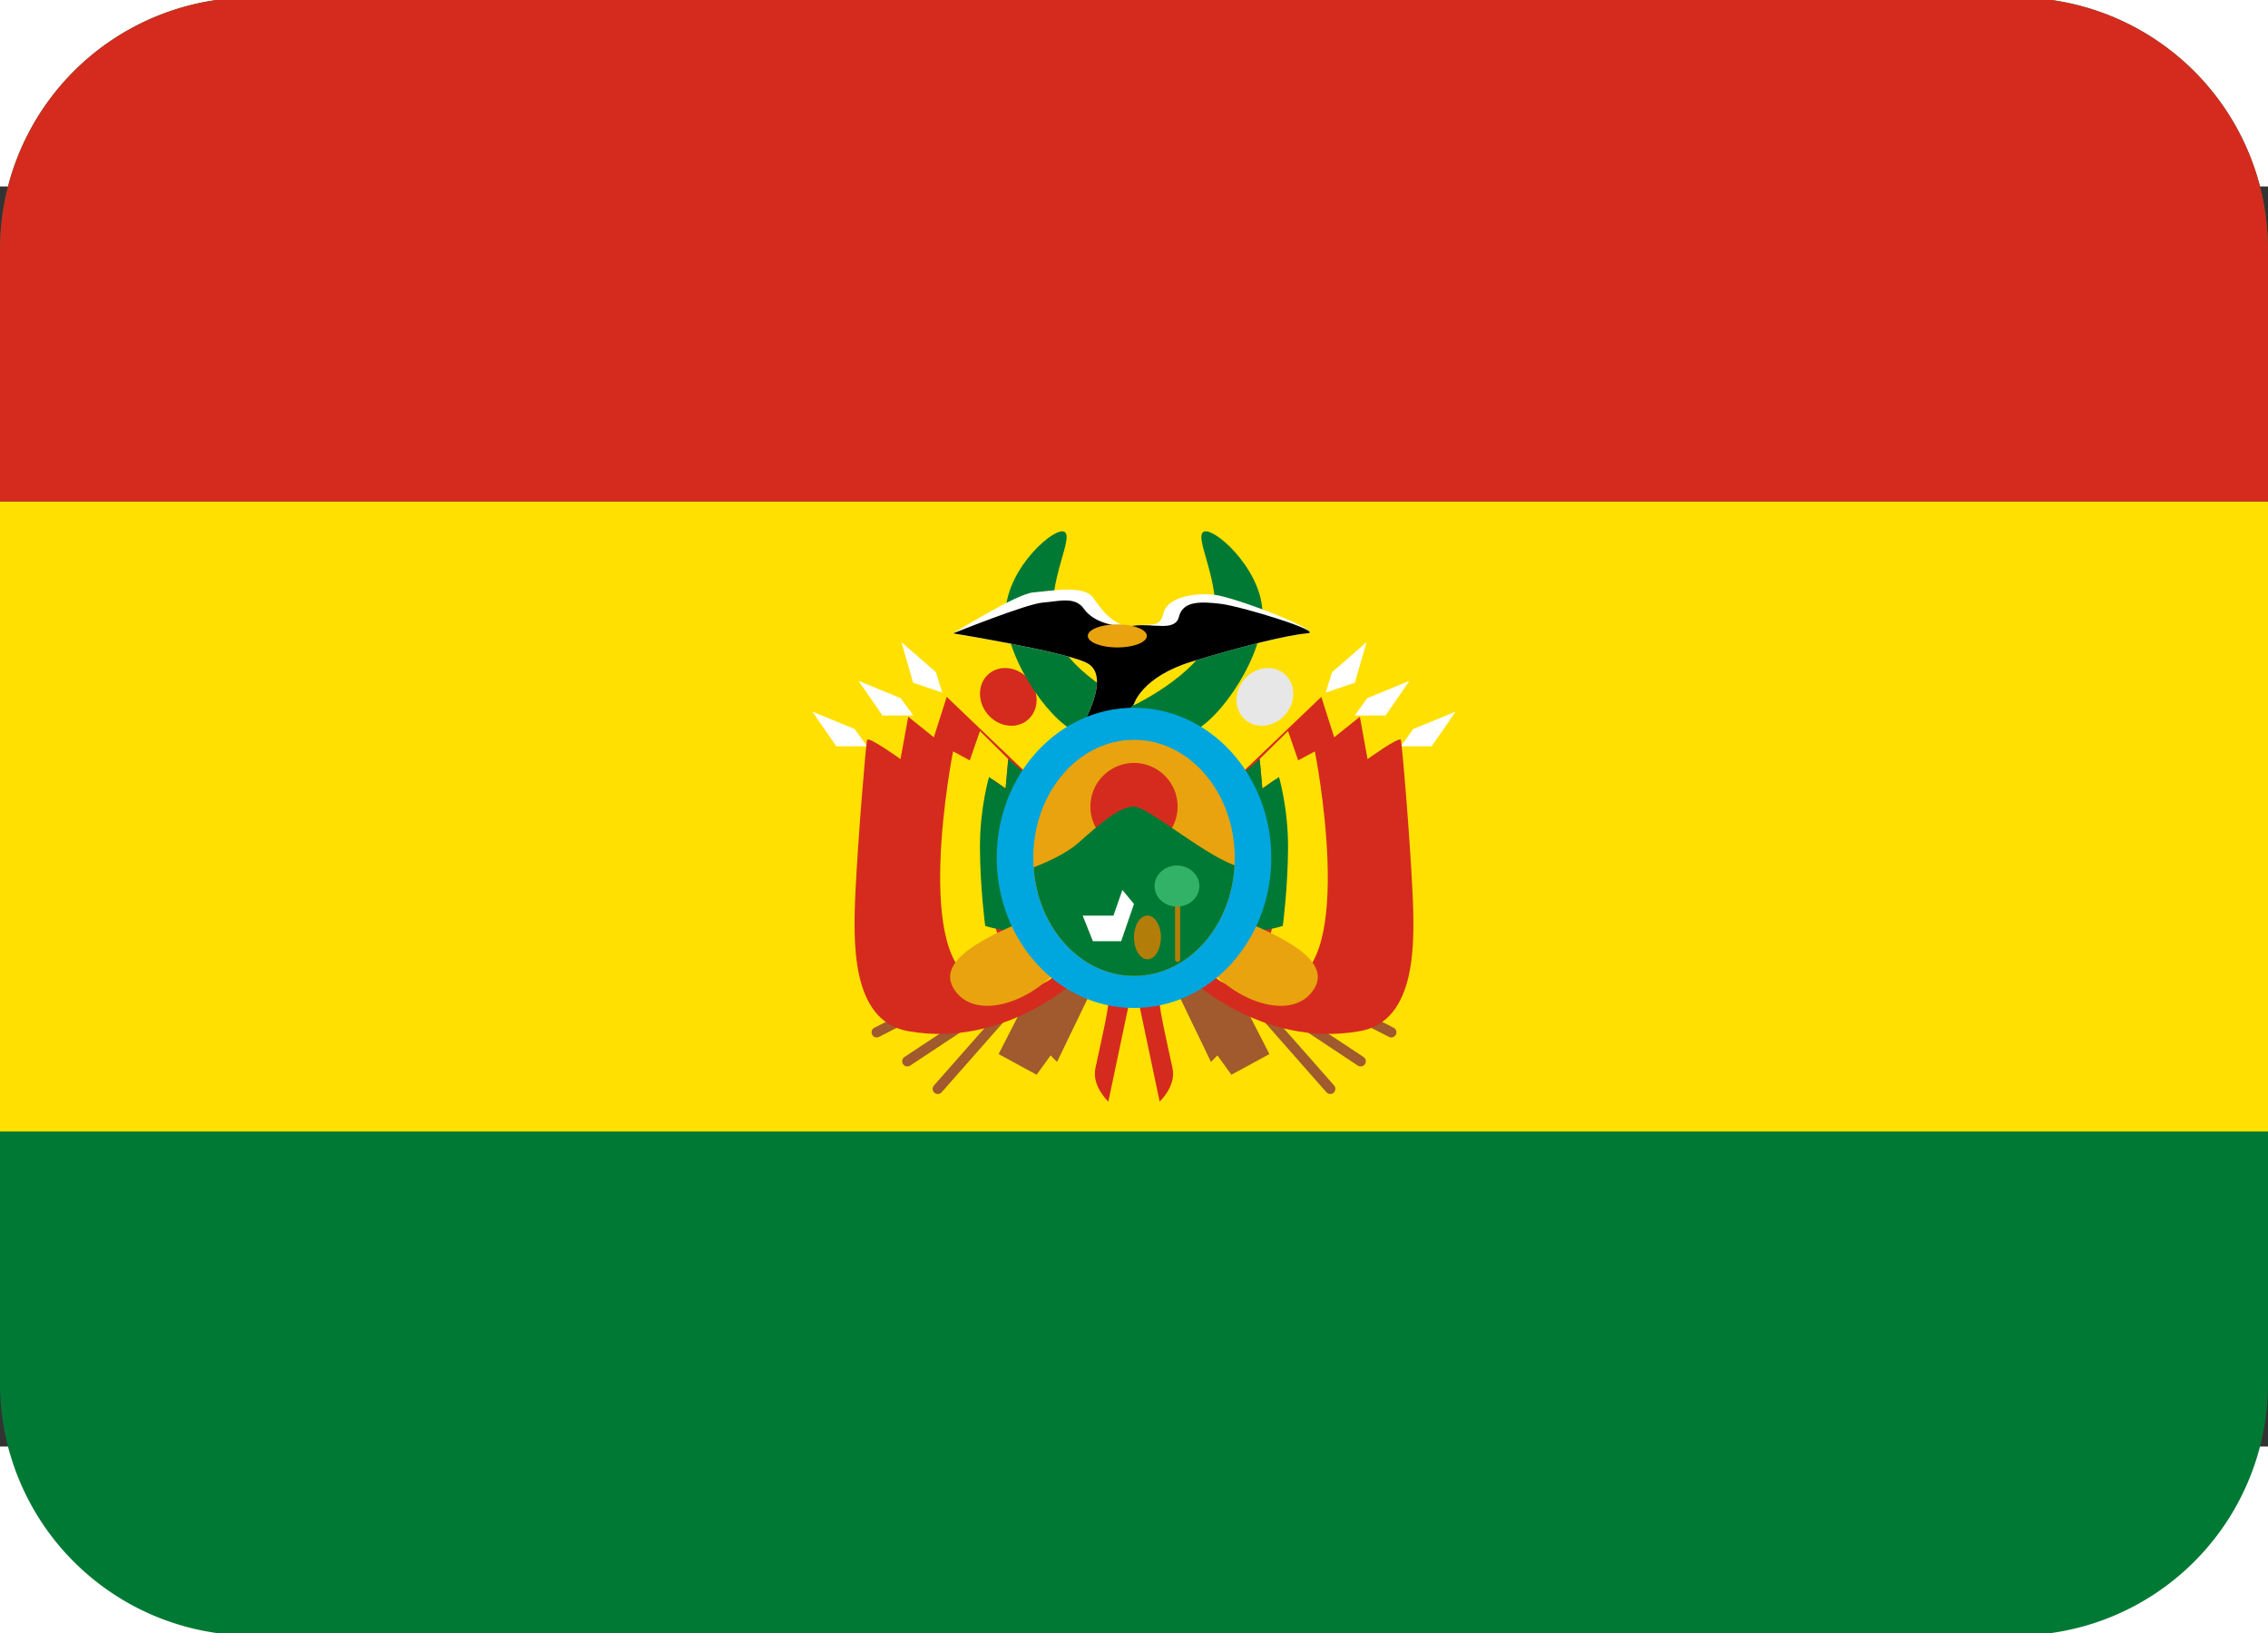 <svg xmlns="http://www.w3.org/2000/svg" width="1em" height="0.72em" viewBox="0 8 36 20"><rect x="0" y="8" width="36" height="20" fill="#333333" stroke="none"/><path fill="#007934" d="M36 27a4 4 0 0 1-4 4H4a4 4 0 0 1-4-4V9a4 4 0 0 1 4-4h28a4 4 0 0 1 4 4z"/><path fill="#ffe000" d="M0 13h36v10H0z"/><path fill="#d52b1e" d="M32 5H4a4 4 0 0 0-4 4v4h36V9a4 4 0 0 0-4-4"/><path fill="#fff" d="M12.894 16.335c.041.062.381.55.381.55h.489l-.2-.275zm.733-.488c.041.061.381.55.381.55h.489l-.2-.275zm.682-.614c.019.071.185.643.185.643l.462.157l-.1-.324z"/><path fill="#a05a2d" d="M13.953 21.498a.08.08 0 0 1-.109-.036a.08.08 0 0 1 .035-.109l2.467-1.26a.08.08 0 0 1 .109.034a.082.082 0 0 1-.035.11zm.494.456a.083.083 0 0 1-.113-.024a.082.082 0 0 1 .023-.113l2.31-1.527a.08.08 0 1 1 .09.134z"/><path fill="#a05a2d" d="M14.947 22.377a.083.083 0 0 1-.115.008a.082.082 0 0 1-.007-.116l1.831-2.078a.082.082 0 0 1 .115-.007a.08.08 0 0 1 .007.114z"/><path fill="#a05a2d" d="m17.348 20.715l-.57 1.181l-.102-.104l-.222.307l-.603-.328l.749-1.464z"/><path fill="#d52b1e" d="M17.593 22.525L18 20.592l-.042-1.691l-2.931-2.8l-.204.642l-.407-.326l-.122.672s-.51-.366-.53-.305c-.02.061-.143 1.548-.184 2.383c-.04.834-.074 2.076.835 2.24c1.588.285 2.769-.896 2.769-.896s.387.367.407.428s-.143.773-.204 1.059c-.059.283.206.527.206.527"/><path fill="#ffe000" d="m15.555 16.644l-.162.465l-.265-.143s-.675 3.401.426 3.666c1.101.265 1.224-.184 1.224-.184l-.53-.712l-.397.183s-.193-.526-.193-1.24c0-.637.102-1.265.102-1.265l.202.142l.042-.468z"/><path fill="#007934" d="m16.676 17.659l-.672-.571l-.042.468l-.263-.183s-.146.489-.144 1.12c.002.631.083 1.243.083 1.243s.468.162.712 0c.245-.163.326-2.077.326-2.077"/><path fill="#e8a30f" d="M16.454 19.573c-.529.227-1.611.635-1.326 1.142c.286.508 1.12.305 1.65-.267c.53-.57-.324-.875-.324-.875"/><path fill="#fff" d="M23.105 16.335c-.04.062-.381.55-.381.55h-.489l.199-.275zm-.733-.488c-.04.061-.38.55-.38.55h-.489l.199-.275zm-.681-.614l-.185.643l-.463.157l.101-.324z"/><path fill="#a05a2d" d="M22.047 21.498a.08.08 0 0 0 .109-.036a.08.08 0 0 0-.035-.109l-2.466-1.26a.082.082 0 0 0-.11.034a.08.08 0 0 0 .036.11zm-.494.456a.083.083 0 0 0 .113-.024a.081.081 0 0 0-.023-.113l-2.309-1.527a.08.08 0 0 0-.112.022a.08.08 0 0 0 .022.112z"/><path fill="#a05a2d" d="M21.054 22.377a.082.082 0 0 0 .114.008a.083.083 0 0 0 .008-.116l-1.831-2.078c-.028-.034-.08-.036-.114-.007a.08.08 0 0 0-.008.114z"/><path fill="#a05a2d" d="m18.652 20.715l.57 1.181l.102-.104l.222.307l.603-.328l-.749-1.464z"/><path fill="#d52b1e" d="M18.407 22.525L18 20.592l.042-1.691l2.931-2.8l.205.642l.407-.326l.122.672s.508-.366.528-.305c.021.061.144 1.548.184 2.383c.041.834.075 2.076-.834 2.24c-1.589.285-2.77-.896-2.77-.896s-.387.367-.407.428s.143.773.204 1.059c.06.283-.205.527-.205.527"/><path fill="#ffe000" d="m20.445 16.644l.161.465l.265-.143s.676 3.401-.426 3.666c-1.101.265-1.224-.184-1.224-.184l.529-.712l.398.183s.192-.526.192-1.24c0-.637-.102-1.265-.102-1.265l-.202.142l-.042-.468z"/><path fill="#007934" d="m19.324 17.659l.672-.571l.042.468l.263-.183s.146.489.144 1.12c-.002.631-.083 1.243-.083 1.243s-.469.162-.713 0c-.245-.163-.325-2.077-.325-2.077"/><path fill="#e8a30f" d="M19.546 19.573c.529.227 1.61.635 1.325 1.142c-.285.508-1.12.305-1.649-.267c-.53-.57.324-.875.324-.875"/><path fill="#d52b1e" d="M16.331 15.825c.171.202.163.489-.018.642c-.18.153-.464.113-.635-.089c-.17-.202-.163-.489.017-.642c.18-.153.465-.113.636.089"/><path fill="#e7e7e7" d="M19.75 15.825c-.17.202-.162.489.019.642c.181.153.464.113.636-.089c.171-.202.163-.489-.018-.642c-.181-.153-.465-.113-.637.089"/><path fill="#007934" d="M19.1 13.484c-.143.102.265.753.184 1.466c-.083.713-1.284 1.283-1.284 1.283s-1.202-.57-1.283-1.283c-.082-.712.326-1.364.183-1.466c-.143-.102-.896.55-.936 1.242c-.041.692.66 1.735 1.12 1.935c.46.2.917.305.917.305s.456-.106.917-.305c.461-.2 1.162-1.243 1.12-1.935c-.042-.692-.796-1.344-.938-1.242"/><path fill="#fff" d="M18 16.213s.122-.428.917-.672c.794-.245 1.547-.428 1.833-.448c.286-.021-1.13-.57-1.466-.611c-.336-.04-.753.041-.815.286c-.061.244-.163.163-.468.204c-.306.04-.509-.245-.652-.448c-.142-.204-.683-.102-.947-.081c-.265.02-1.273.651-1.273.651s1.752.285 2.118.468c.366.184.02.835-.081 1.019c-.103.182.605-.057.834-.368"/><path d="M18 16.213s.122-.428.917-.672c.794-.245 1.547-.428 1.833-.448c.286-.021-1.038-.428-1.375-.469c-.336-.04-.6-.04-.661.204c-.061.244-.407.102-.713.143c-.306.04-.652-.061-.794-.265c-.143-.204-.387-.122-.652-.102c-.264.02-1.425.489-1.425.489s1.752.285 2.118.468c.366.184.02.835-.081 1.019c-.104.183.604-.056.833-.367"/><path fill="#00a6de" d="M15.821 18.656c0-1.316.976-2.382 2.179-2.382c1.204 0 2.179 1.067 2.179 2.382c0 1.316-.975 2.383-2.179 2.383c-1.203 0-2.179-1.066-2.179-2.383"/><path fill="#e8a30f" d="M16.401 18.656c0-1.034.716-1.873 1.599-1.873s1.599.839 1.599 1.873c0 1.036-.716 1.874-1.599 1.874s-1.599-.838-1.599-1.874"/><path fill="#d52b1e" d="M17.308 17.842a.692.692 0 1 1 1.384 0a.692.692 0 0 1-1.384 0"/><path fill="#007934" d="M18 20.53c.849 0 1.544-.775 1.596-1.755c-.521-.193-1.382-.933-1.596-.933c-.224 0-.509.245-.875.57c-.188.168-.48.303-.718.395c.065.964.753 1.723 1.593 1.723"/><path fill="#e8a30f" d="M18.204 15.133c0 .102-.21.184-.468.184c-.259 0-.469-.082-.469-.184c0-.101.21-.183.469-.183c.258 0 .468.083.468.183"/><path fill="#fff" d="M17.185 19.573h.489l.142-.407l.184.223l-.204.591h-.448z"/><path fill="#b37d0a" d="M18.427 19.919c0 .191-.095.347-.213.347S18 20.111 18 19.919c0-.191.096-.346.214-.346s.213.155.213.346m.306.347a.04.04 0 0 1-.041.041a.04.04 0 0 1-.041-.041v-1.059c0-.022.018-.041.041-.041c.022 0 .041.019.041.041z"/><path fill="#32b266" d="M19.038 19.104c0 .18-.159.326-.356.326c-.197 0-.356-.146-.356-.326c0-.18.16-.326.356-.326c.197.001.356.146.356.326"/></svg>